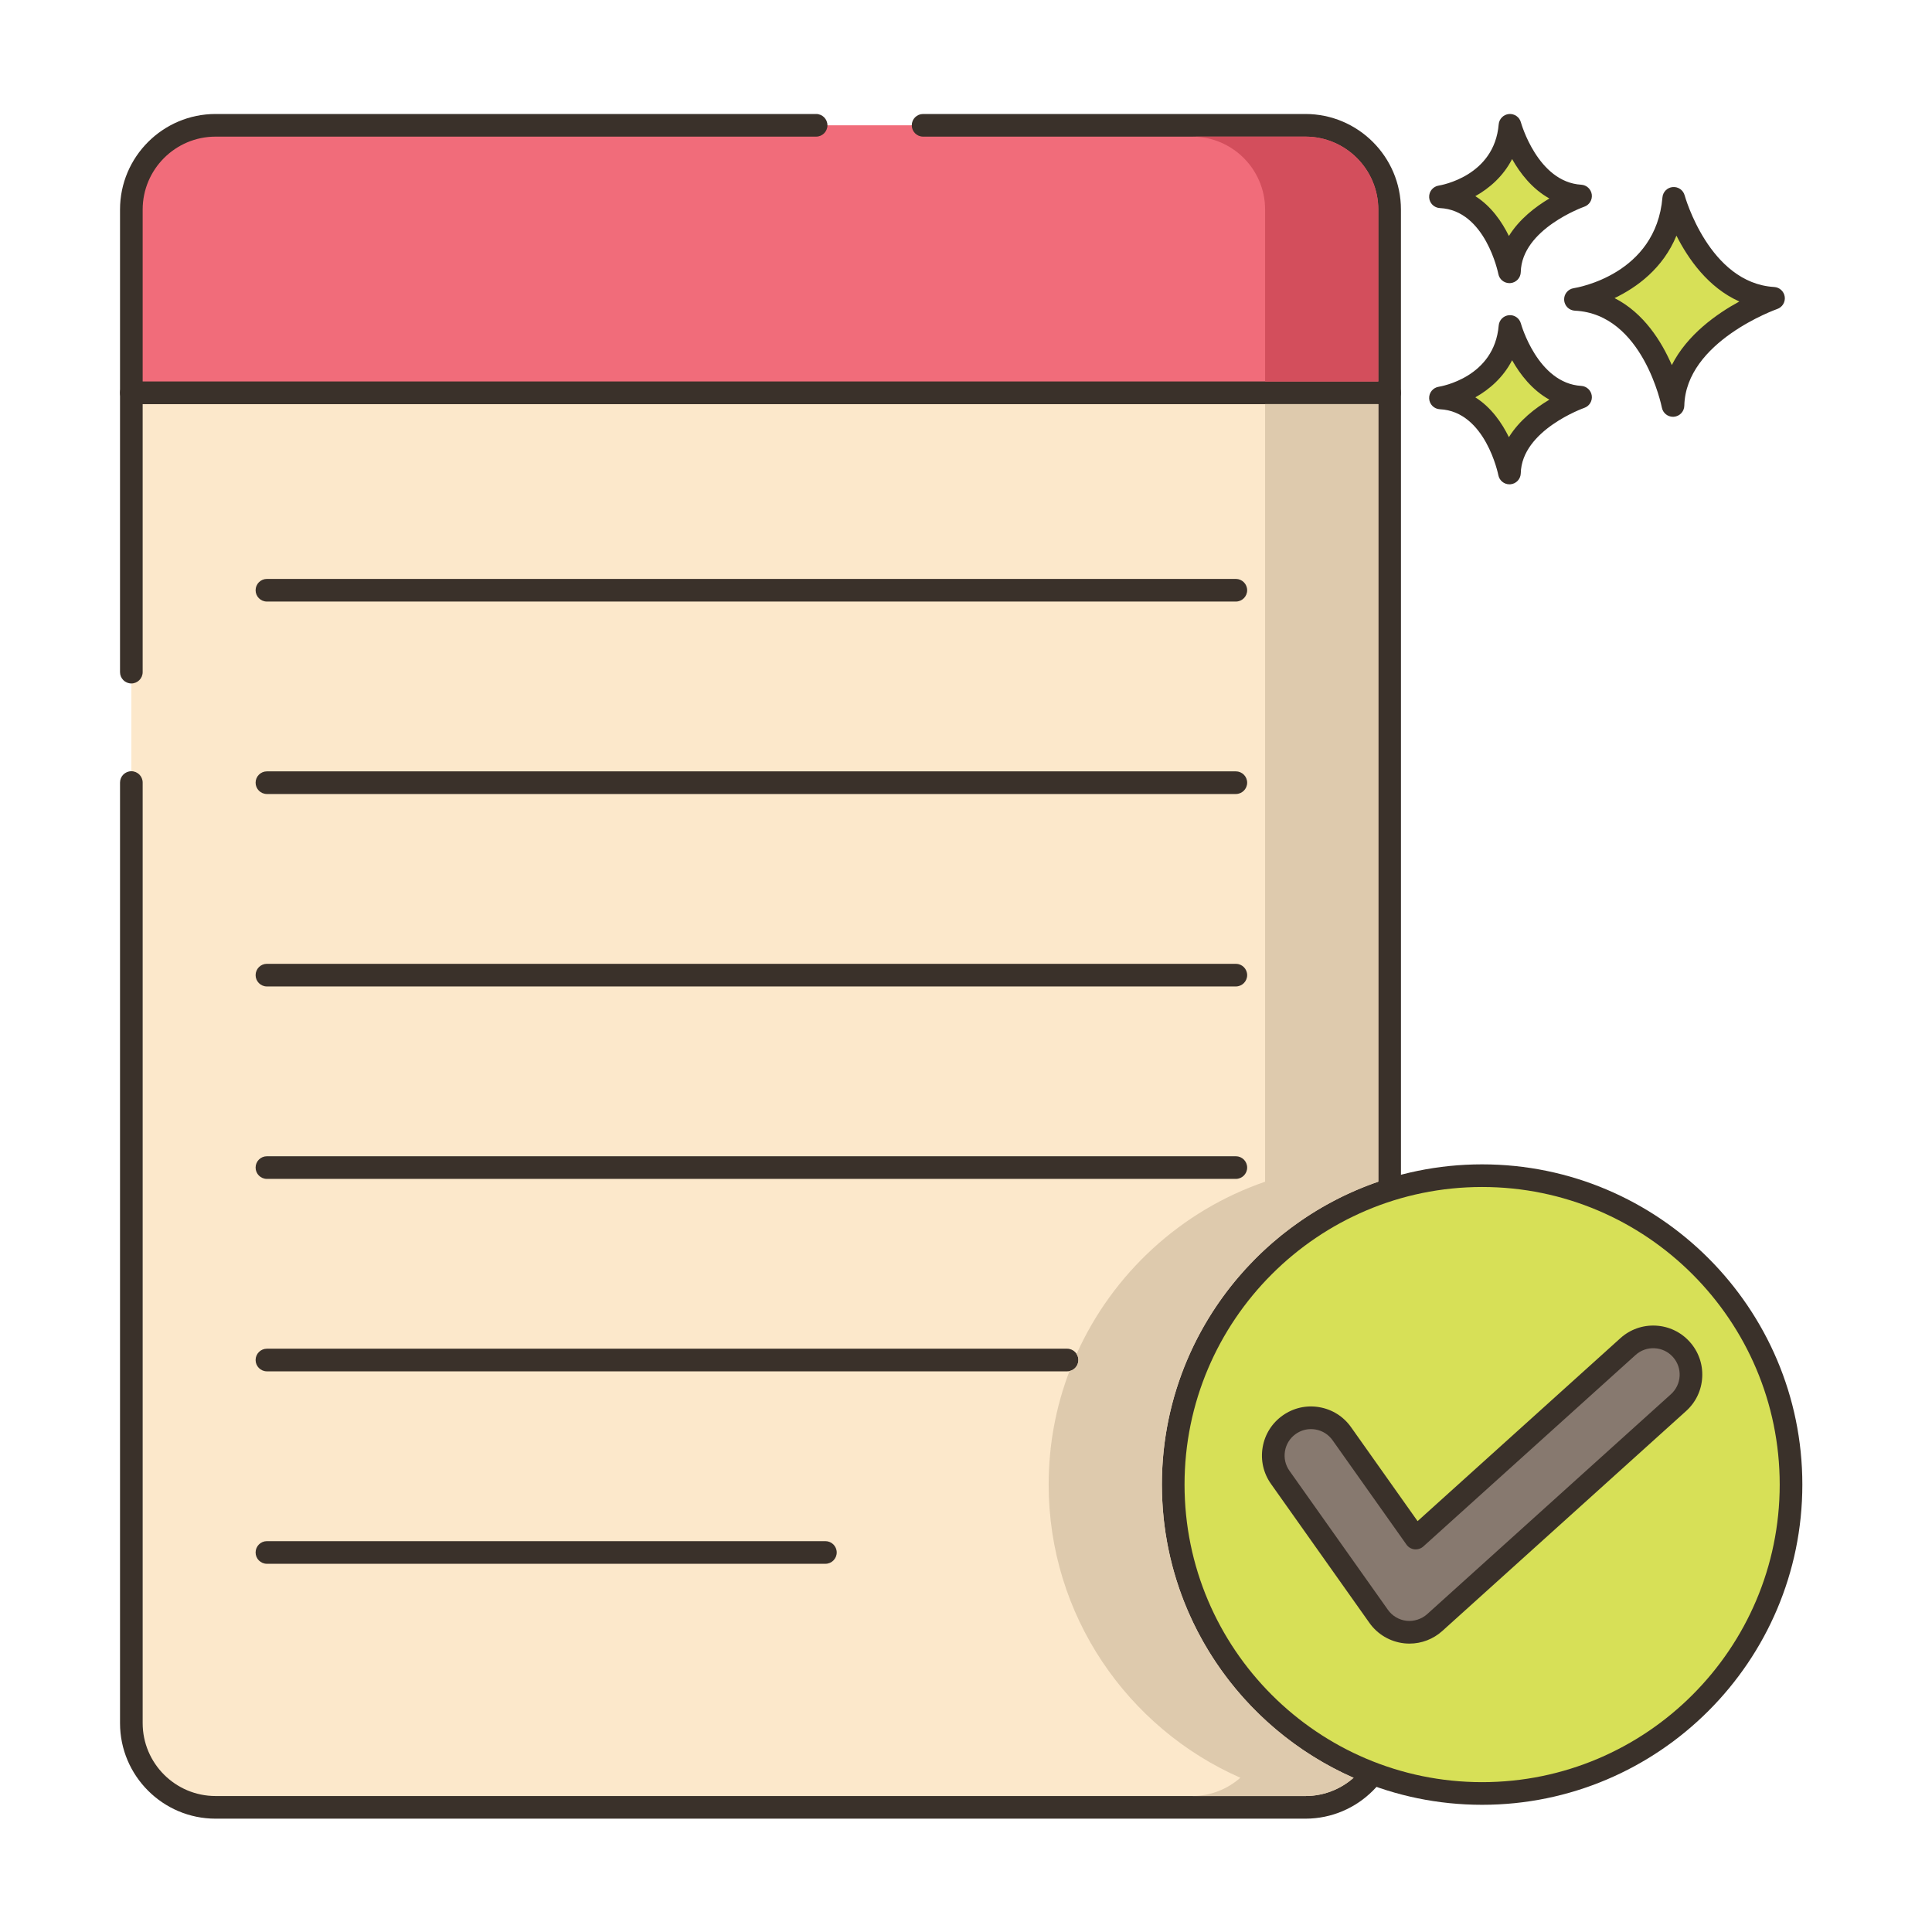 <?xml version="1.0" encoding="utf-8"?>
<!-- Generator: Adobe Illustrator 22.0.1, SVG Export Plug-In . SVG Version: 6.00 Build 0)  -->
<svg xmlns="http://www.w3.org/2000/svg" xmlns:xlink="http://www.w3.org/1999/xlink" version="1.1" id="Layer_1" x="0px" y="0px" viewBox="0 0 256 256" style="enable-background:new 0 0 256 256;" xml:space="preserve" width="512" height="512">
<style type="text/css">
	.st0{fill:#3A312A;}
	.st1{fill:#D7E057;}
	.st2{fill:#F16C7A;}
	.st3{fill:#FCE8CB;}
	.st4{fill:#87796F;}
	.st5{fill:#8AC6DD;}
	.st6{fill:#CE4E61;}
	.st7{fill:#6CA8BF;}
	.st8{fill:#B9C239;}
	.st9{fill:#DECAAD;}
	.st10{fill:#695B51;}
	.st11{fill-rule:evenodd;clip-rule:evenodd;fill:#FCE8CB;}
	.st12{fill:#F5978A;}
	.st13{fill:#68A8BC;}
	.st14{fill:#B9BC39;}
	.st15{fill:#6B5B51;}
	.st16{fill:#D34E5C;}
	.st17{fill-rule:evenodd;clip-rule:evenodd;fill:#87796F;}
	.st18{fill-rule:evenodd;clip-rule:evenodd;fill:#F16C7A;}
</style>
<g>
	<g>
		<g>
			<path class="st3" d="M17.404,52.043v176.28c0,6.16,5,11.16,11.16,11.16h144.41c6.16,0,11.16-5,11.16-11.16V52.043H17.404z"/>
		</g>
	</g>
	<g>
		<g>
			<path class="st0" d="M184.133,50.544H17.403c-0.829,0-1.5,0.672-1.5,1.5v37.017c0,0.828,0.671,1.5,1.5,1.5s1.5-0.672,1.5-1.5     V53.544h163.73v174.779c0,5.326-4.333,9.66-9.66,9.66H28.564c-5.327,0-9.66-4.334-9.66-9.66v-124.63c0-0.828-0.671-1.5-1.5-1.5     s-1.5,0.672-1.5,1.5v124.63c0,6.98,5.679,12.66,12.66,12.66h144.41c6.981,0,12.66-5.68,12.66-12.66V52.044     C185.633,51.216,184.962,50.544,184.133,50.544z"/>
		</g>
	</g>
	<g>
		<g>
			<path class="st2" d="M172.969,16.604H28.567c-6.165,0-11.162,4.998-11.162,11.162v24.278h166.728V27.766     C184.132,21.601,179.134,16.604,172.969,16.604z"/>
		</g>
	</g>
	<g>
		<g>
			<path class="st0" d="M172.969,15.104h-50.655c-0.829,0-1.5,0.672-1.5,1.5s0.671,1.5,1.5,1.5h50.655     c5.328,0,9.663,4.334,9.663,9.662v22.778H18.904V27.766c0-5.328,4.335-9.662,9.663-9.662h79.573c0.829,0,1.5-0.672,1.5-1.5     s-0.671-1.5-1.5-1.5H28.567c-6.982,0-12.663,5.681-12.663,12.662v24.278c0,0.828,0.671,1.5,1.5,1.5h166.727     c0.829,0,1.5-0.672,1.5-1.5V27.766C185.632,20.784,179.952,15.104,172.969,15.104z"/>
		</g>
	</g>
	<g>
		<g>
			<path class="st0" d="M163.755,102.21H35.369c-0.829,0-1.5,0.672-1.5,1.5s0.671,1.5,1.5,1.5h128.386c0.829,0,1.5-0.672,1.5-1.5     S164.583,102.21,163.755,102.21z"/>
		</g>
	</g>
	<g>
		<g>
			<path class="st0" d="M163.755,127.71H35.369c-0.829,0-1.5,0.672-1.5,1.5s0.671,1.5,1.5,1.5h128.386c0.829,0,1.5-0.672,1.5-1.5     S164.583,127.71,163.755,127.71z"/>
		</g>
	</g>
	<g>
		<g>
			<path class="st0" d="M163.755,76.71H35.369c-0.829,0-1.5,0.672-1.5,1.5s0.671,1.5,1.5,1.5h128.386c0.829,0,1.5-0.672,1.5-1.5     S164.583,76.71,163.755,76.71z"/>
		</g>
	</g>
	<g>
		<g>
			<path class="st0" d="M163.755,153.21H35.369c-0.829,0-1.5,0.672-1.5,1.5s0.671,1.5,1.5,1.5h128.386c0.829,0,1.5-0.672,1.5-1.5     S164.583,153.21,163.755,153.21z"/>
		</g>
	</g>
	<g>
		<g>
			<path class="st0" d="M141.393,178.71H35.369c-0.829,0-1.5,0.672-1.5,1.5s0.671,1.5,1.5,1.5h106.024c0.829,0,1.5-0.672,1.5-1.5     S142.222,178.71,141.393,178.71z"/>
		</g>
	</g>
	<g>
		<g>
			<path class="st0" d="M109.369,204.21h-74c-0.829,0-1.5,0.672-1.5,1.5s0.671,1.5,1.5,1.5h74c0.829,0,1.5-0.672,1.5-1.5     S110.197,204.21,109.369,204.21z"/>
		</g>
	</g>
	<g>
		<g>
			<path class="st1" d="M221.778,26.28c-0.974,11.563-13.024,13.39-13.024,13.39c10.346,0.487,12.925,14.059,12.925,14.059     C221.9,44.052,235,39.526,235,39.526C225.187,38.939,221.778,26.28,221.778,26.28z"/>
		</g>
	</g>
	<g>
		<g>
			<path class="st0" d="M235.089,38.029c-8.604-0.515-11.832-12.024-11.863-12.141c-0.191-0.703-0.86-1.167-1.583-1.102     c-0.725,0.066-1.298,0.642-1.359,1.367c-0.86,10.215-11.313,11.964-11.754,12.032c-0.763,0.116-1.313,0.791-1.273,1.561     c0.04,0.771,0.657,1.385,1.427,1.421c9.028,0.426,11.498,12.718,11.523,12.843c0.137,0.711,0.759,1.217,1.472,1.217     c0.042,0,0.084-0.002,0.126-0.005c0.764-0.064,1.357-0.693,1.375-1.46c0.195-8.509,12.192-12.777,12.313-12.819     c0.675-0.234,1.092-0.914,0.994-1.622C236.387,38.612,235.803,38.071,235.089,38.029z M221.523,48.375     c-1.356-3.13-3.709-6.907-7.587-8.876c2.931-1.405,6.409-3.914,8.202-8.273c1.551,3.071,4.199,6.88,8.334,8.723     C227.465,41.588,223.55,44.354,221.523,48.375z"/>
		</g>
	</g>
	<g>
		<g>
			<path class="st1" d="M200.079,43.261c-0.689,8.179-9.212,9.471-9.212,9.471c7.318,0.344,9.142,9.944,9.142,9.944     c0.156-6.845,9.422-10.046,9.422-10.046C202.49,52.215,200.079,43.261,200.079,43.261z"/>
		</g>
	</g>
	<g>
		<g>
			<path class="st0" d="M209.521,51.133c-5.766-0.345-7.972-8.186-7.994-8.265c-0.19-0.701-0.852-1.171-1.582-1.102     c-0.726,0.065-1.299,0.643-1.36,1.368c-0.579,6.871-7.646,8.066-7.942,8.113c-0.763,0.116-1.313,0.791-1.273,1.561     c0.04,0.771,0.657,1.385,1.427,1.421c6.036,0.284,7.724,8.645,7.74,8.727c0.135,0.713,0.759,1.22,1.472,1.22     c0.042,0,0.083-0.002,0.125-0.005c0.765-0.063,1.358-0.693,1.376-1.461c0.13-5.709,8.331-8.634,8.412-8.662     c0.677-0.234,1.094-0.913,0.996-1.622C210.82,51.717,210.235,51.175,209.521,51.133z M199.937,57.928     c-0.924-1.885-2.34-3.947-4.447-5.279c1.855-1.041,3.697-2.63,4.871-4.917c1.057,1.874,2.654,3.955,4.941,5.224     C203.451,54.056,201.313,55.695,199.937,57.928z"/>
		</g>
	</g>
	<g>
		<g>
			<path class="st1" d="M200.079,16.604c-0.689,8.179-9.212,9.47-9.212,9.47c7.318,0.344,9.142,9.944,9.142,9.944     c0.156-6.845,9.422-10.045,9.422-10.045C202.49,25.557,200.079,16.604,200.079,16.604z"/>
		</g>
	</g>
	<g>
		<g>
			<path class="st0" d="M209.521,24.476c-5.766-0.345-7.972-8.186-7.994-8.265c-0.19-0.702-0.852-1.164-1.582-1.102     c-0.726,0.065-1.299,0.643-1.36,1.368c-0.579,6.87-7.646,8.066-7.942,8.113c-0.763,0.116-1.313,0.791-1.273,1.561     c0.04,0.771,0.657,1.385,1.428,1.421c6.035,0.284,7.724,8.644,7.739,8.726c0.135,0.713,0.759,1.22,1.472,1.22     c0.042,0,0.083-0.002,0.125-0.005c0.765-0.063,1.358-0.693,1.376-1.461c0.13-5.708,8.331-8.633,8.412-8.661     c0.677-0.234,1.094-0.913,0.996-1.622C210.82,25.06,210.235,24.518,209.521,24.476z M199.937,31.271     c-0.924-1.886-2.34-3.947-4.447-5.28c1.855-1.041,3.697-2.629,4.871-4.916c1.057,1.874,2.654,3.954,4.941,5.224     C203.451,27.398,201.313,29.038,199.937,31.271z"/>
		</g>
	</g>
	<g>
		<g>
			<circle class="st1" cx="196.388" cy="196.714" r="40.931"/>
		</g>
	</g>
	<g>
		<g>
			<path class="st0" d="M196.389,154.283c-23.396,0-42.431,19.034-42.431,42.431s19.035,42.431,42.431,42.431     c23.397,0,42.431-19.034,42.431-42.431S219.785,154.283,196.389,154.283z M196.389,236.145     c-21.742,0-39.431-17.688-39.431-39.431s17.689-39.431,39.431-39.431c21.742,0,39.431,17.688,39.431,39.431     S218.131,236.145,196.389,236.145z"/>
		</g>
	</g>
	<g>
		<g>
			<path class="st4" d="M222.775,178.795c-1.85-2.05-5.012-2.214-7.063-0.363l-28.124,25.371l-9.793-13.828     c-1.597-2.254-4.718-2.786-6.97-1.191c-2.254,1.596-2.787,4.717-1.19,6.97l13.045,18.419c0.825,1.166,2.11,1.923,3.529,2.08     c0.185,0.02,0.368,0.03,0.551,0.03c1.23,0,2.426-0.455,3.35-1.288l32.302-29.14C224.461,184.007,224.625,180.845,222.775,178.795     z"/>
		</g>
	</g>
	<g>
		<g>
			<path class="st0" d="M223.889,177.79c-1.163-1.289-2.758-2.049-4.493-2.138c-1.728-0.088-3.399,0.502-4.688,1.666l-26.871,24.24     l-8.817-12.451c-1.004-1.417-2.499-2.358-4.211-2.65c-1.708-0.296-3.434,0.1-4.85,1.103c-1.417,1.004-2.359,2.499-2.651,4.211     c-0.292,1.711,0.099,3.435,1.103,4.851l13.045,18.419c1.072,1.515,2.744,2.5,4.596,2.705c0.237,0.025,0.474,0.039,0.708,0.039     c1.61,0,3.157-0.595,4.354-1.674l32.302-29.141c1.289-1.162,2.048-2.758,2.137-4.492     C225.643,180.744,225.052,179.079,223.889,177.79z M221.407,184.742l-32.301,29.14c-0.742,0.669-1.78,0.987-2.731,0.881     c-0.993-0.109-1.893-0.641-2.47-1.456l-13.045-18.42c-0.54-0.763-0.751-1.69-0.594-2.611c0.157-0.922,0.664-1.727,1.428-2.268     c0.598-0.423,1.296-0.645,2.015-0.645c0.198,0,0.397,0.018,0.596,0.051c0.922,0.157,1.727,0.665,2.268,1.428l9.793,13.828     c0.247,0.35,0.633,0.576,1.059,0.624c0.425,0.041,0.851-0.092,1.17-0.377l28.124-25.372c0.694-0.626,1.592-0.944,2.525-0.896     c0.934,0.048,1.792,0.457,2.419,1.151c0.626,0.693,0.944,1.59,0.897,2.523C222.509,183.258,222.101,184.116,221.407,184.742z"/>
		</g>
	</g>
	<g>
		<g>
			<path class="st9" d="M182.633,156.583V53.543h-15v103.04c-11.14,3.83-20.2,12.17-24.98,22.83c0.16,0.23,0.24,0.5,0.24,0.8     c0,0.72-0.5,1.32-1.18,1.46c-1.79,4.68-2.76,9.75-2.76,15.04c0,17.34,10.46,32.27,25.4,38.85c-1.71,1.5-3.94,2.42-6.38,2.42h15     c2.44,0,4.67-0.92,6.38-2.42c-14.94-6.58-25.4-21.51-25.4-38.85C153.953,178.133,165.973,162.313,182.633,156.583z"/>
		</g>
	</g>
	<g>
		<g>
			<path class="st16" d="M172.973,18.104h-15c5.32,0,9.66,4.33,9.66,9.66v22.78h15v-22.78     C182.633,22.434,178.293,18.104,172.973,18.104z"/>
		</g>
	</g>
</g>
</svg>
